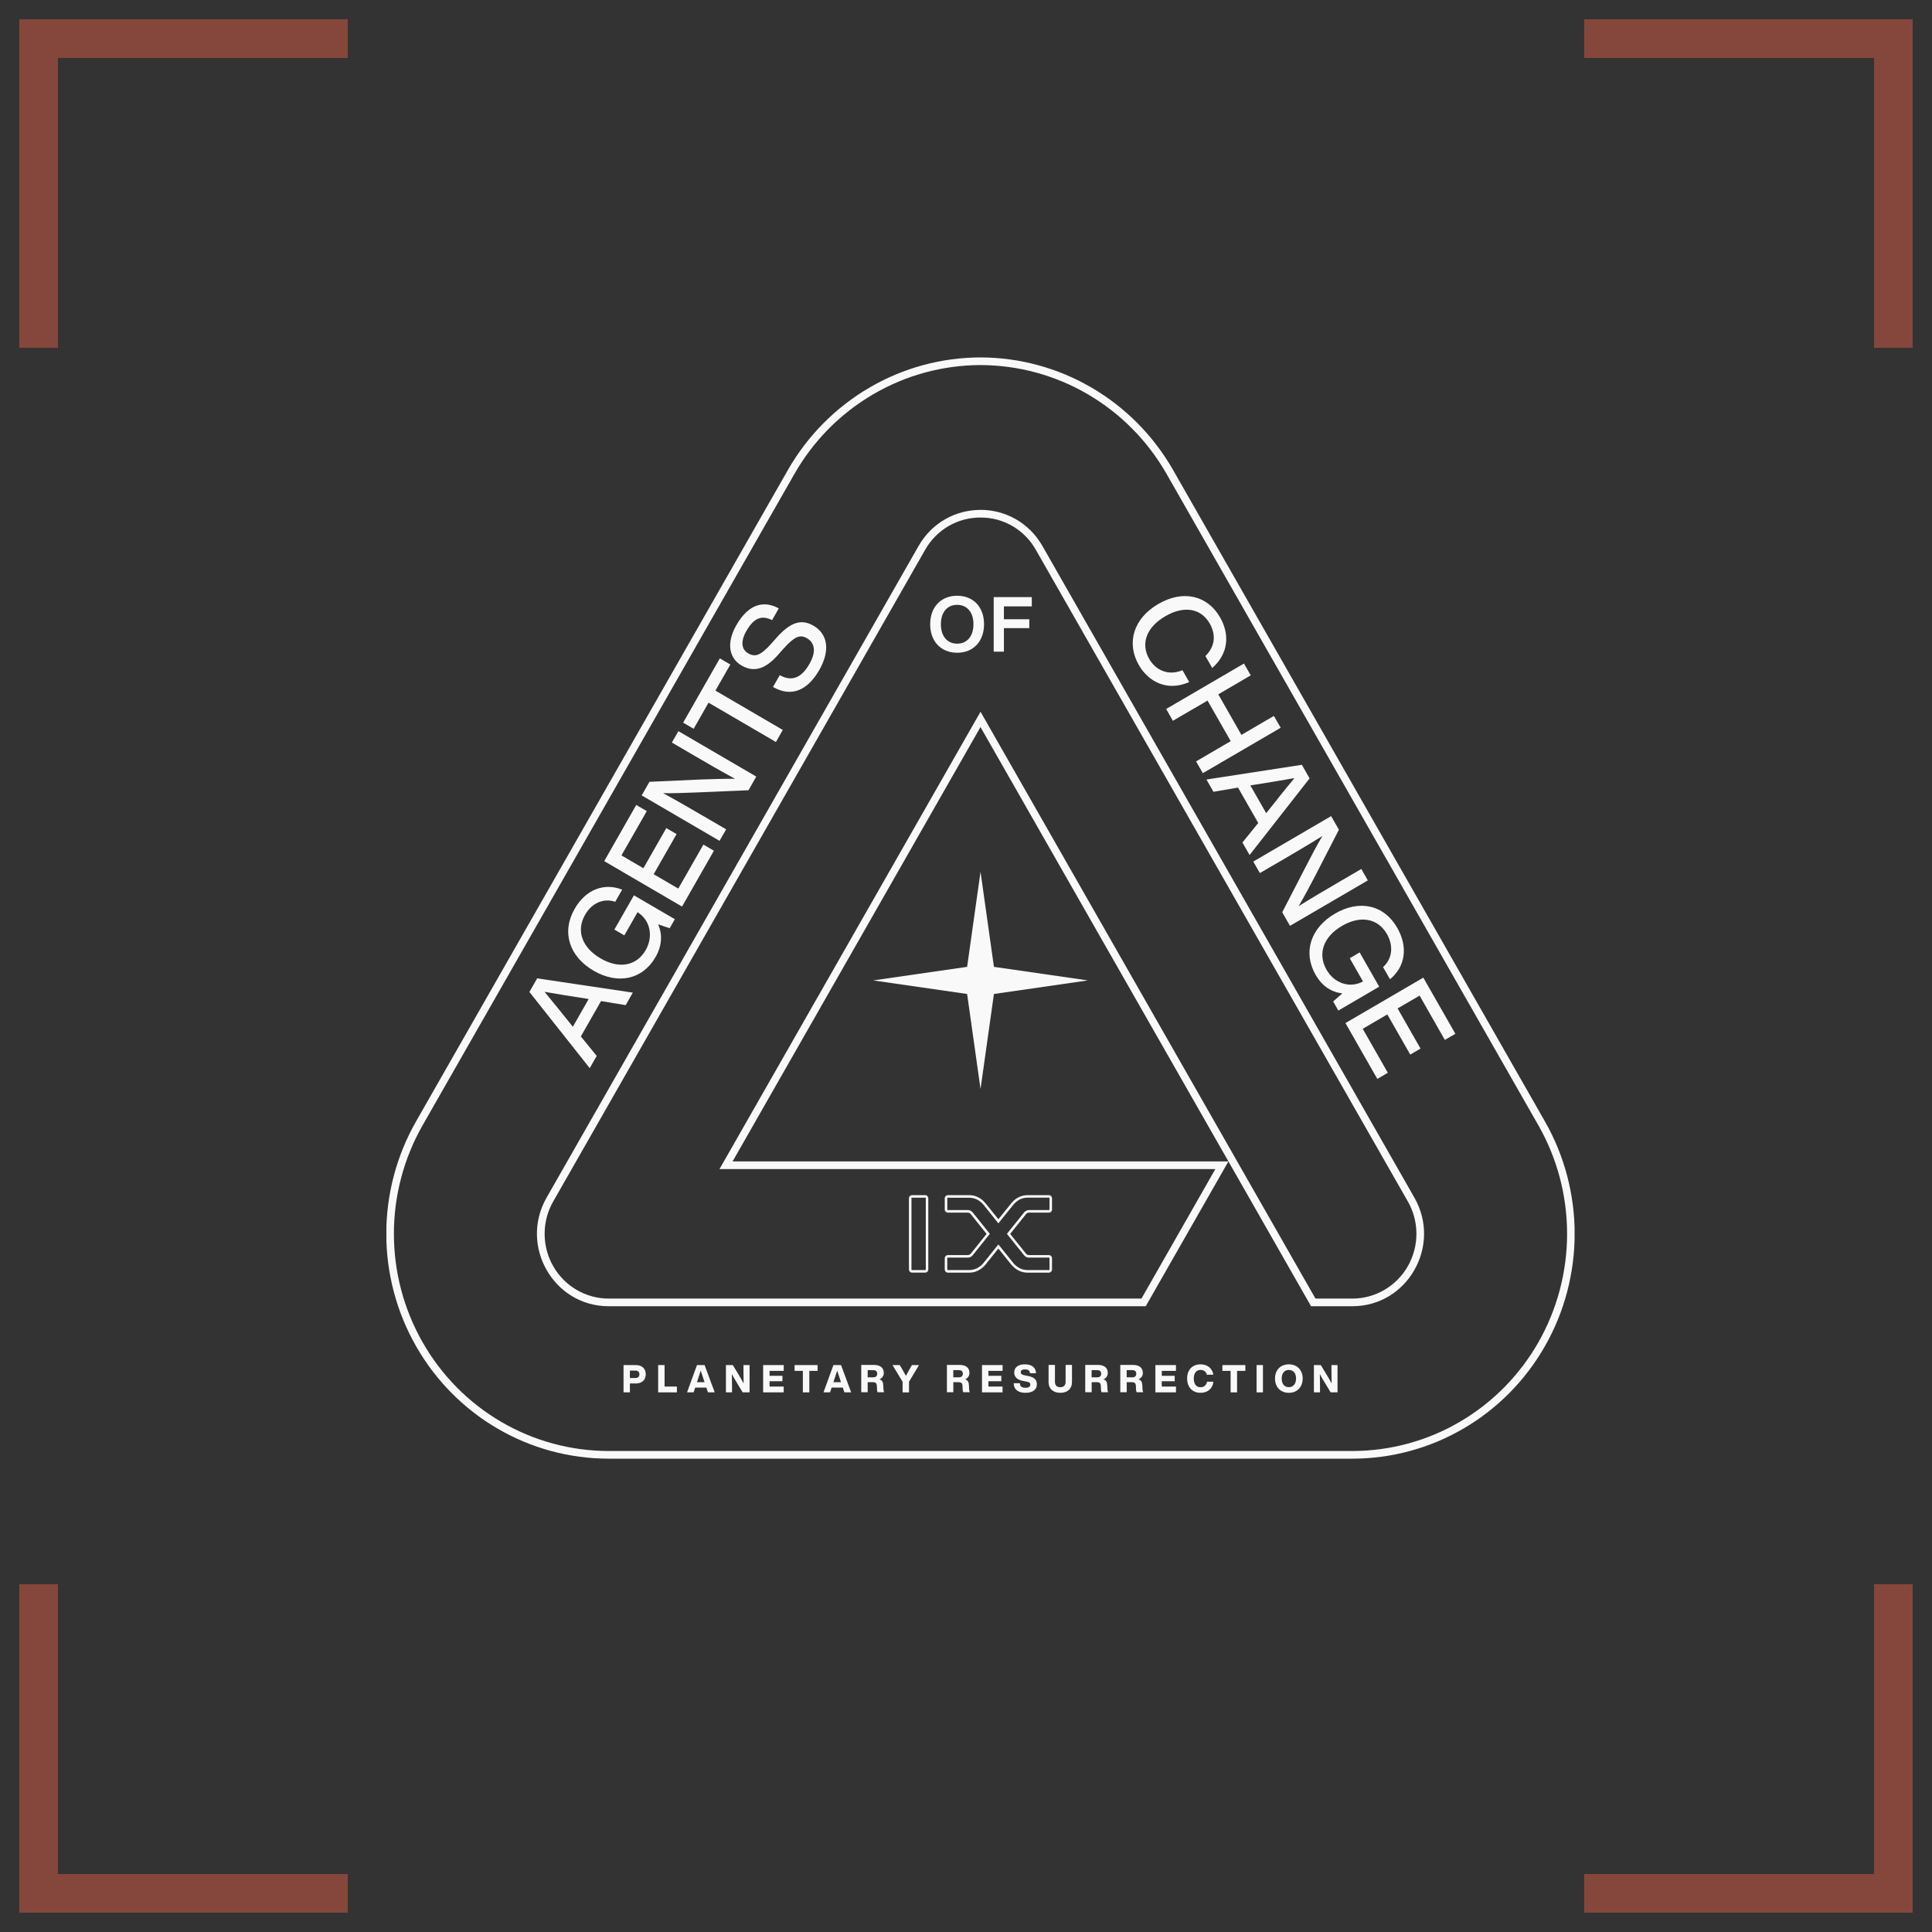 <svg preserveAspectRatio="xMinYMin meet" viewBox="0 0 50 50" fill="none" xmlns="http://www.w3.org/2000/svg">
<rect x="0" y="0" width="50" height="50" fill="#333333" stroke="none"/>
<g clip-path="url(#clip0_6438_392891)">
<path d="M25.375 9.448C26.35 9.45 27.308 9.71 28.152 10.203C28.997 10.697 29.698 11.405 30.187 12.258L39.812 29.121C40.3 29.975 40.556 30.944 40.556 31.931C40.556 32.917 40.299 33.887 39.812 34.741C39.324 35.595 38.623 36.305 37.778 36.798C36.933 37.292 35.975 37.551 35 37.552H15.751C14.775 37.551 13.817 37.292 12.972 36.798C12.128 36.305 11.426 35.596 10.939 34.741C10.451 33.887 10.194 32.917 10.194 31.931C10.194 30.944 10.451 29.975 10.938 29.121L20.564 12.258C21.052 11.405 21.754 10.697 22.598 10.204C23.443 9.71 24.4 9.45 25.375 9.448V9.448ZM25.375 9.25C24.366 9.252 23.374 9.521 22.5 10.032C21.626 10.542 20.899 11.276 20.393 12.159L10.768 29.021C10.263 29.906 9.997 30.91 9.997 31.931C9.997 32.952 10.263 33.956 10.768 34.84C11.273 35.725 11.999 36.46 12.873 36.97C13.748 37.481 14.74 37.75 15.75 37.75H35C36.01 37.75 37.002 37.481 37.876 36.97C38.751 36.46 39.477 35.725 39.982 34.84C40.487 33.956 40.752 32.952 40.752 31.931C40.752 30.91 40.487 29.906 39.982 29.021L30.357 12.159C29.851 11.276 29.125 10.542 28.25 10.032C27.376 9.521 26.385 9.252 25.375 9.25V9.25Z" fill="#F9F9F9"/>
<path d="M15.555 25.908L15.032 26.823L15.443 27.327L15.262 27.644L13.701 25.672L13.902 25.32L16.377 25.689L16.193 26.013L15.555 25.908ZM15.235 25.854L15.1 25.832C14.846 25.795 14.431 25.729 14.092 25.668C14.314 25.935 14.578 26.264 14.739 26.465L14.825 26.573L15.235 25.854Z" fill="#F9F9F9"/>
<path d="M16.406 23.171L17.465 23.789L17.331 24.023L17.031 23.921C17.148 24.184 17.133 24.476 16.966 24.768C16.633 25.351 15.989 25.488 15.361 25.121C14.734 24.755 14.526 24.126 14.871 23.522C15.158 23.018 15.637 22.84 16.102 23.024L15.922 23.338C15.615 23.235 15.314 23.373 15.141 23.676C14.907 24.085 15.061 24.523 15.543 24.803C16.024 25.084 16.477 24.998 16.712 24.585C16.908 24.242 16.836 23.819 16.5 23.607L16.158 24.207L15.9 24.057L16.406 23.171Z" fill="#F9F9F9"/>
<path d="M16.083 22.138L16.651 22.47L17.244 21.431L17.51 21.586L16.917 22.625L17.554 22.997L18.204 21.858L18.476 22.017L17.651 23.462L15.637 22.286L16.466 20.832L16.739 20.991L16.083 22.138Z" fill="#F9F9F9"/>
<path d="M17.557 18.922L19.572 20.098L19.371 20.451L18.037 20.508C17.751 20.52 17.419 20.532 17.162 20.527C17.547 20.738 17.896 20.94 18.181 21.107L18.793 21.463L18.622 21.761L16.607 20.585L16.808 20.233L18.144 20.173C18.418 20.162 18.763 20.153 19.022 20.155C18.633 19.944 18.285 19.741 17.999 19.574L17.388 19.217L17.557 18.922Z" fill="#F9F9F9"/>
<path d="M18.901 17.198L18.515 17.873L20.259 18.891L20.081 19.203L18.337 18.185L17.952 18.861L17.68 18.702L18.629 17.039L18.901 17.198Z" fill="#F9F9F9"/>
<path d="M20.005 17.779L20.18 17.473C20.532 17.671 20.773 17.491 20.949 17.181C21.12 16.881 21.101 16.644 20.88 16.515C20.702 16.411 20.551 16.483 20.283 16.781L20.147 16.934C19.863 17.261 19.555 17.437 19.19 17.223C18.862 17.031 18.797 16.635 19.055 16.183C19.39 15.596 19.798 15.548 20.154 15.745L19.982 16.049C19.735 15.927 19.526 15.962 19.315 16.331C19.159 16.606 19.191 16.808 19.363 16.908C19.542 17.012 19.681 16.968 19.956 16.663L20.094 16.507C20.464 16.09 20.748 16.015 21.054 16.194C21.427 16.412 21.488 16.84 21.204 17.338C20.911 17.851 20.494 18.061 20.005 17.779Z" fill="#F9F9F9"/>
<path d="M29.975 15.632C30.625 15.252 31.254 15.415 31.576 15.979C31.818 16.402 31.809 16.903 31.373 17.288L31.196 16.979C31.469 16.709 31.458 16.399 31.307 16.136C31.085 15.747 30.648 15.662 30.156 15.949C29.664 16.237 29.518 16.662 29.74 17.051C29.898 17.328 30.218 17.505 30.602 17.345L30.777 17.651C30.215 17.903 29.723 17.649 29.471 17.208C29.151 16.647 29.324 16.012 29.975 15.632Z" fill="#F9F9F9"/>
<path d="M33.144 18.834L31.129 20.01L30.954 19.705L31.851 19.181L31.251 18.131L30.354 18.654L30.18 18.348L32.194 17.172L32.369 17.478L31.529 17.969L32.128 19.019L32.968 18.528L33.144 18.834Z" fill="#F9F9F9"/>
<path d="M32.563 21.299L32.04 20.383L31.404 20.491L31.223 20.174L33.692 19.793L33.892 20.145L32.339 22.128L32.154 21.804L32.563 21.299ZM32.769 21.045L32.855 20.938C33.014 20.734 33.278 20.404 33.499 20.138C33.16 20.198 32.746 20.265 32.493 20.305L32.359 20.327L32.769 21.045Z" fill="#F9F9F9"/>
<path d="M35.399 22.785L33.384 23.961L33.184 23.609L33.802 22.412C33.935 22.155 34.09 21.858 34.223 21.636C33.85 21.869 33.502 22.072 33.217 22.239L32.605 22.595L32.435 22.297L34.45 21.121L34.651 21.473L34.034 22.673C33.906 22.919 33.742 23.225 33.61 23.45C33.986 23.216 34.334 23.013 34.619 22.846L35.231 22.489L35.399 22.785Z" fill="#F9F9F9"/>
<path d="M35.694 25.535L34.636 26.153L34.502 25.918L34.74 25.708C34.456 25.679 34.214 25.519 34.047 25.227C33.714 24.644 33.919 24.012 34.548 23.645C35.176 23.278 35.817 23.411 36.162 24.015C36.449 24.519 36.362 25.027 35.973 25.343L35.793 25.029C36.035 24.811 36.068 24.479 35.895 24.175C35.661 23.766 35.21 23.682 34.729 23.963C34.248 24.244 34.095 24.684 34.33 25.096C34.526 25.44 34.925 25.589 35.274 25.4L34.931 24.799L35.188 24.649L35.694 25.535Z" fill="#F9F9F9"/>
<path d="M36.739 25.766L36.17 26.098L36.763 27.137L36.497 27.292L35.904 26.253L35.267 26.625L35.917 27.764L35.645 27.922L34.82 26.477L36.835 25.301L37.665 26.755L37.392 26.913L36.739 25.766Z" fill="#F9F9F9"/>
<path d="M24.073 16.155C24.073 15.711 24.352 15.418 24.771 15.418C25.191 15.418 25.467 15.711 25.467 16.155C25.467 16.6 25.189 16.893 24.771 16.893C24.354 16.893 24.073 16.6 24.073 16.155ZM25.193 16.155C25.193 15.844 25.026 15.653 24.771 15.653C24.516 15.653 24.35 15.844 24.35 16.155C24.35 16.467 24.516 16.658 24.771 16.658C25.026 16.658 25.193 16.467 25.193 16.155V16.155Z" fill="#F9F9F9"/>
<path d="M25.981 15.693V16.026H26.638V16.256H25.981V16.865H25.717V15.453H26.703V15.693H25.981Z" fill="#F9F9F9"/>
<path d="M27.146 30.995C27.15 30.996 27.153 30.997 27.156 31C27.157 31.002 27.159 31.003 27.159 31.005C27.16 31.007 27.161 31.009 27.161 31.011V31.301C27.161 31.303 27.16 31.305 27.159 31.306C27.159 31.308 27.157 31.31 27.156 31.311C27.153 31.314 27.15 31.316 27.146 31.316H26.629C26.606 31.316 26.582 31.321 26.561 31.332C26.539 31.342 26.52 31.357 26.505 31.376L26.059 31.932L26.505 32.489C26.52 32.507 26.54 32.522 26.561 32.532C26.582 32.542 26.606 32.547 26.629 32.547H27.146C27.15 32.547 27.154 32.549 27.156 32.551C27.158 32.553 27.159 32.555 27.16 32.557C27.161 32.559 27.161 32.561 27.161 32.564V32.852C27.161 32.854 27.161 32.857 27.16 32.859C27.159 32.861 27.158 32.863 27.156 32.864C27.154 32.867 27.15 32.869 27.146 32.869H26.597C26.454 32.869 26.331 32.81 26.227 32.691L25.838 32.205L25.449 32.691C25.345 32.81 25.222 32.869 25.079 32.869H24.53C24.528 32.869 24.526 32.869 24.525 32.868C24.523 32.867 24.521 32.866 24.52 32.864C24.519 32.863 24.517 32.861 24.517 32.859C24.516 32.857 24.515 32.854 24.515 32.852V32.564C24.515 32.561 24.516 32.559 24.517 32.557C24.517 32.555 24.518 32.553 24.52 32.551C24.521 32.55 24.523 32.549 24.525 32.548C24.526 32.547 24.528 32.547 24.53 32.547H25.047C25.071 32.547 25.094 32.542 25.115 32.532C25.137 32.522 25.156 32.507 25.171 32.489L25.617 31.932L25.172 31.376C25.157 31.358 25.139 31.343 25.117 31.332C25.096 31.322 25.073 31.316 25.05 31.316H24.531C24.529 31.316 24.527 31.316 24.526 31.315C24.524 31.314 24.522 31.313 24.521 31.311C24.52 31.31 24.518 31.309 24.517 31.307C24.517 31.305 24.516 31.303 24.516 31.301V31.012C24.516 31.01 24.517 31.008 24.517 31.006C24.518 31.004 24.52 31.003 24.521 31.001C24.522 31 24.524 30.999 24.526 30.998C24.527 30.997 24.529 30.997 24.531 30.997H25.079C25.223 30.997 25.346 31.056 25.45 31.175L25.838 31.66L26.229 31.174C26.331 31.055 26.454 30.995 26.597 30.995H27.146H27.146ZM23.943 30.995C23.945 30.995 23.947 30.996 23.949 30.997C23.951 30.997 23.953 30.999 23.955 31C23.956 31.002 23.957 31.004 23.958 31.006C23.959 31.008 23.959 31.01 23.959 31.012V32.854C23.959 32.856 23.959 32.858 23.958 32.86C23.957 32.861 23.956 32.863 23.955 32.864C23.953 32.866 23.951 32.867 23.949 32.868C23.947 32.869 23.945 32.869 23.943 32.869H23.604C23.602 32.869 23.6 32.869 23.598 32.868C23.596 32.867 23.595 32.866 23.593 32.864C23.591 32.862 23.589 32.858 23.589 32.854V31.013C23.589 31.01 23.589 31.008 23.59 31.006C23.591 31.004 23.592 31.002 23.593 31C23.595 30.999 23.596 30.998 23.598 30.997C23.6 30.996 23.602 30.996 23.604 30.996H23.943V30.995ZM27.146 30.93H26.597C26.435 30.93 26.294 30.997 26.18 31.13L25.838 31.554L25.5 31.133C25.382 30.998 25.241 30.93 25.079 30.93H24.53C24.509 30.931 24.489 30.939 24.474 30.954C24.459 30.97 24.45 30.99 24.45 31.012V31.302C24.45 31.323 24.459 31.344 24.474 31.359C24.489 31.374 24.509 31.383 24.53 31.383H25.049C25.063 31.383 25.077 31.386 25.09 31.393C25.102 31.399 25.113 31.409 25.122 31.42L25.533 31.933L25.122 32.447C25.113 32.458 25.101 32.466 25.088 32.472C25.075 32.478 25.061 32.481 25.047 32.481H24.53C24.509 32.482 24.489 32.49 24.474 32.506C24.466 32.513 24.46 32.523 24.456 32.533C24.452 32.543 24.45 32.553 24.45 32.564V32.853C24.45 32.864 24.452 32.875 24.456 32.885C24.46 32.895 24.466 32.904 24.474 32.912C24.489 32.927 24.509 32.936 24.53 32.936H25.079C25.241 32.936 25.382 32.869 25.498 32.736L25.838 32.312L26.176 32.733C26.294 32.869 26.435 32.936 26.597 32.936H27.146C27.167 32.936 27.187 32.927 27.202 32.912C27.21 32.904 27.216 32.895 27.22 32.885C27.224 32.875 27.226 32.864 27.226 32.853V32.564C27.226 32.553 27.224 32.543 27.22 32.533C27.216 32.523 27.21 32.513 27.202 32.506C27.187 32.49 27.167 32.482 27.146 32.481H26.629C26.615 32.482 26.601 32.478 26.588 32.472C26.575 32.466 26.564 32.458 26.555 32.447L26.143 31.933L26.556 31.418C26.565 31.407 26.576 31.398 26.589 31.392C26.601 31.386 26.615 31.383 26.629 31.383H27.146C27.167 31.383 27.188 31.374 27.203 31.359C27.217 31.344 27.226 31.323 27.226 31.302V31.012C27.226 30.99 27.218 30.97 27.203 30.955C27.188 30.939 27.167 30.931 27.146 30.931L27.146 30.93ZM23.943 30.93H23.604C23.582 30.93 23.562 30.938 23.547 30.954C23.532 30.969 23.523 30.991 23.523 31.013V32.854C23.524 32.876 23.532 32.896 23.547 32.911C23.562 32.926 23.582 32.935 23.604 32.935H23.942C23.964 32.935 23.985 32.927 24 32.912C24.008 32.904 24.014 32.895 24.018 32.885C24.022 32.876 24.024 32.865 24.024 32.854V31.013C24.024 31.002 24.023 30.991 24.018 30.981C24.014 30.971 24.008 30.962 24.001 30.954C23.993 30.946 23.984 30.94 23.974 30.936C23.964 30.932 23.953 30.93 23.942 30.93H23.943Z" fill="#F9F9F9"/>
<path d="M16.712 35.566C16.712 35.709 16.619 35.804 16.454 35.804H16.302V36.034H16.137V35.328H16.454C16.619 35.328 16.712 35.423 16.712 35.566ZM16.547 35.566C16.547 35.504 16.507 35.47 16.444 35.47H16.302V35.662H16.444C16.508 35.662 16.547 35.63 16.547 35.566Z" fill="#F9F9F9"/>
<path d="M17.518 35.884V36.034H17.033V35.328H17.199V35.884H17.518Z" fill="#F9F9F9"/>
<path d="M18.281 35.911H17.991L17.951 36.034H17.781L18.038 35.328H18.235L18.497 36.034H18.321L18.281 35.911ZM18.234 35.771L18.194 35.65C18.175 35.598 18.155 35.533 18.135 35.472C18.116 35.534 18.095 35.598 18.077 35.65L18.037 35.771H18.234Z" fill="#F9F9F9"/>
<path d="M19.399 35.328V36.034H19.22L19.05 35.752C19.011 35.688 18.973 35.625 18.941 35.56C18.944 35.675 18.945 35.778 18.945 35.886V36.034H18.787V35.328H18.965L19.136 35.61C19.169 35.665 19.212 35.739 19.245 35.804C19.242 35.688 19.241 35.585 19.241 35.476V35.328H19.399Z" fill="#F9F9F9"/>
<path d="M19.916 35.478V35.606H20.25V35.746H19.916V35.884H20.282V36.034H19.75V35.328H20.283V35.478H19.916Z" fill="#F9F9F9"/>
<path d="M21.159 35.478H20.945V36.034H20.778V35.478H20.564V35.328H21.159V35.478Z" fill="#F9F9F9"/>
<path d="M21.812 35.911H21.522L21.482 36.034H21.312L21.569 35.328H21.766L22.028 36.034H21.853L21.812 35.911ZM21.765 35.771L21.725 35.65C21.706 35.598 21.686 35.533 21.666 35.472C21.647 35.534 21.626 35.598 21.608 35.65L21.568 35.771H21.765Z" fill="#F9F9F9"/>
<path d="M22.883 36.031H22.712C22.701 36.007 22.696 35.98 22.697 35.953L22.694 35.874C22.69 35.789 22.653 35.771 22.591 35.771H22.455V36.03H22.289V35.324H22.619C22.796 35.324 22.872 35.414 22.872 35.528C22.874 35.565 22.863 35.6 22.843 35.631C22.823 35.661 22.794 35.684 22.76 35.696C22.84 35.723 22.856 35.78 22.859 35.855L22.864 35.954C22.864 35.98 22.87 36.007 22.883 36.031V36.031ZM22.601 35.645C22.665 35.645 22.702 35.613 22.702 35.551C22.702 35.489 22.664 35.459 22.598 35.459H22.455V35.645H22.601Z" fill="#F9F9F9"/>
<path d="M23.784 35.328L23.525 35.76V36.035H23.359V35.76L23.098 35.328H23.285L23.346 35.43C23.379 35.49 23.413 35.548 23.445 35.606C23.477 35.547 23.51 35.486 23.543 35.429L23.601 35.328L23.784 35.328Z" fill="#F9F9F9"/>
<path d="M25.099 36.031H24.929C24.917 36.006 24.912 35.98 24.913 35.953L24.91 35.874C24.907 35.789 24.87 35.771 24.807 35.771H24.672V36.03H24.506V35.324H24.836C25.012 35.324 25.089 35.414 25.089 35.528C25.09 35.565 25.08 35.6 25.06 35.631C25.04 35.661 25.011 35.684 24.977 35.696C25.057 35.723 25.073 35.78 25.076 35.855L25.081 35.954C25.08 35.98 25.087 36.007 25.099 36.031V36.031ZM24.817 35.645C24.881 35.645 24.918 35.613 24.918 35.551C24.918 35.489 24.881 35.459 24.814 35.459H24.671V35.645H24.817Z" fill="#F9F9F9"/>
<path d="M25.58 35.478V35.606H25.914V35.746H25.58V35.884H25.946V36.034H25.414V35.328H25.947V35.478H25.58Z" fill="#F9F9F9"/>
<path d="M26.234 35.798H26.395C26.396 35.894 26.459 35.915 26.545 35.915C26.624 35.915 26.664 35.886 26.664 35.834C26.664 35.786 26.635 35.767 26.538 35.75L26.482 35.739C26.335 35.713 26.248 35.646 26.248 35.518C26.248 35.398 26.339 35.309 26.521 35.309C26.711 35.309 26.806 35.394 26.812 35.539H26.655C26.651 35.474 26.617 35.44 26.524 35.44C26.451 35.44 26.417 35.466 26.417 35.511C26.417 35.56 26.449 35.58 26.535 35.597L26.594 35.608C26.762 35.639 26.834 35.703 26.834 35.823C26.834 35.972 26.717 36.046 26.538 36.046C26.341 36.046 26.235 35.951 26.234 35.798Z" fill="#F9F9F9"/>
<path d="M27.137 35.762V35.324H27.302V35.763C27.302 35.856 27.355 35.901 27.44 35.901C27.524 35.901 27.578 35.856 27.578 35.763V35.324H27.743V35.762C27.743 35.949 27.622 36.046 27.439 36.046C27.264 36.046 27.137 35.949 27.137 35.762Z" fill="#F9F9F9"/>
<path d="M28.679 36.031H28.509C28.497 36.006 28.492 35.98 28.493 35.953L28.49 35.874C28.487 35.789 28.45 35.771 28.387 35.771H28.252V36.03H28.086V35.324H28.416C28.592 35.324 28.669 35.414 28.669 35.528C28.67 35.565 28.66 35.601 28.64 35.631C28.62 35.661 28.591 35.684 28.557 35.696C28.637 35.723 28.653 35.78 28.656 35.855L28.661 35.954C28.66 35.98 28.667 36.007 28.679 36.031V36.031ZM28.397 35.645C28.461 35.645 28.498 35.613 28.498 35.551C28.498 35.489 28.461 35.459 28.394 35.459H28.251V35.645H28.397Z" fill="#F9F9F9"/>
<path d="M29.587 36.031H29.416C29.405 36.006 29.399 35.98 29.4 35.953L29.397 35.874C29.394 35.789 29.357 35.771 29.294 35.771H29.159V36.03H28.993V35.324H29.323C29.5 35.324 29.576 35.414 29.576 35.528C29.578 35.565 29.567 35.601 29.547 35.631C29.527 35.661 29.498 35.684 29.464 35.696C29.544 35.723 29.56 35.78 29.563 35.855L29.568 35.954C29.568 35.98 29.574 36.007 29.587 36.031V36.031ZM29.305 35.645C29.369 35.645 29.406 35.613 29.406 35.551C29.406 35.489 29.368 35.459 29.302 35.459H29.159V35.645H29.305Z" fill="#F9F9F9"/>
<path d="M30.067 35.478V35.606H30.401V35.746H30.067V35.884H30.434V36.034H29.901V35.328H30.434V35.478H30.067Z" fill="#F9F9F9"/>
<path d="M30.723 35.677C30.723 35.45 30.858 35.309 31.07 35.309C31.236 35.309 31.373 35.401 31.401 35.577H31.233C31.212 35.494 31.149 35.453 31.07 35.453C30.958 35.453 30.895 35.538 30.895 35.677C30.895 35.817 30.958 35.901 31.07 35.901C31.111 35.903 31.151 35.89 31.182 35.863C31.212 35.837 31.232 35.799 31.237 35.759H31.403C31.381 35.947 31.243 36.046 31.07 36.046C30.863 36.046 30.723 35.904 30.723 35.677Z" fill="#F9F9F9"/>
<path d="M32.23 35.478H32.015V36.034H31.848V35.478H31.635V35.328H32.23V35.478Z" fill="#F9F9F9"/>
<path d="M32.52 35.328H32.685V36.034H32.52V35.328Z" fill="#F9F9F9"/>
<path d="M32.997 35.677C32.997 35.454 33.141 35.309 33.355 35.309C33.569 35.309 33.713 35.454 33.713 35.677C33.713 35.9 33.568 36.046 33.355 36.046C33.142 36.046 32.997 35.9 32.997 35.677ZM33.542 35.677C33.542 35.538 33.467 35.454 33.355 35.454C33.243 35.454 33.17 35.538 33.17 35.677C33.17 35.817 33.243 35.9 33.355 35.9C33.467 35.9 33.541 35.817 33.541 35.677H33.542Z" fill="#F9F9F9"/>
<path d="M34.615 35.328V36.034H34.437L34.267 35.752C34.227 35.688 34.19 35.625 34.158 35.56C34.161 35.675 34.162 35.778 34.162 35.886V36.034H34.004V35.328H34.182L34.353 35.61C34.386 35.665 34.429 35.739 34.462 35.804C34.459 35.688 34.458 35.585 34.458 35.476V35.328H34.615Z" fill="#F9F9F9"/>
<path d="M25.375 13.394C25.666 13.392 25.953 13.469 26.205 13.616C26.457 13.763 26.666 13.976 26.809 14.232L36.435 31.094C36.58 31.348 36.657 31.637 36.657 31.931C36.657 32.225 36.58 32.514 36.435 32.769C36.289 33.024 36.08 33.235 35.829 33.382C35.577 33.529 35.291 33.607 35.001 33.607H34.044L31.962 29.959L25.546 18.717L25.376 18.42L25.206 18.717L18.79 29.959L18.62 30.256H31.453L29.541 33.607H15.751C15.46 33.607 15.175 33.529 14.923 33.382C14.671 33.235 14.462 33.024 14.317 32.769C14.171 32.514 14.095 32.225 14.095 31.931C14.095 31.637 14.171 31.348 14.317 31.094L23.941 14.232C24.085 13.976 24.294 13.763 24.546 13.616C24.798 13.469 25.084 13.392 25.376 13.394H25.375ZM25.376 13.196C24.752 13.196 24.128 13.508 23.771 14.133L14.146 30.994C13.434 32.243 14.325 33.805 15.751 33.805H29.652L31.791 30.058H18.959L25.375 18.816L31.792 30.058L33.93 33.805H35C36.425 33.805 37.317 32.243 36.604 30.994L26.979 14.132C26.622 13.508 25.998 13.195 25.375 13.195L25.376 13.196Z" fill="#F9F9F9"/>
<path d="M25.376 22.562L25.029 25.022L22.598 25.373L25.029 25.724L25.376 28.183L25.723 25.724L28.154 25.373L25.723 25.022L25.376 22.562Z" fill="#F9F9F9"/>
</g>
<path d="M1 9V1H9" stroke="#FF6647" stroke-opacity="0.4"/>
<path d="M41 1L49 1L49 9" stroke="#FF6647" stroke-opacity="0.4"/>
<path d="M49 41L49 49L41 49" stroke="#FF6647" stroke-opacity="0.4"/>
<path d="M9 49L1 49L1 41" stroke="#FF6647" stroke-opacity="0.4"/>
<defs>
<clipPath id="clip0_6438_392891">
<rect width="30.75" height="28.5" fill="white" transform="translate(10 9.25)"/>
</clipPath>
</defs>
</svg>
